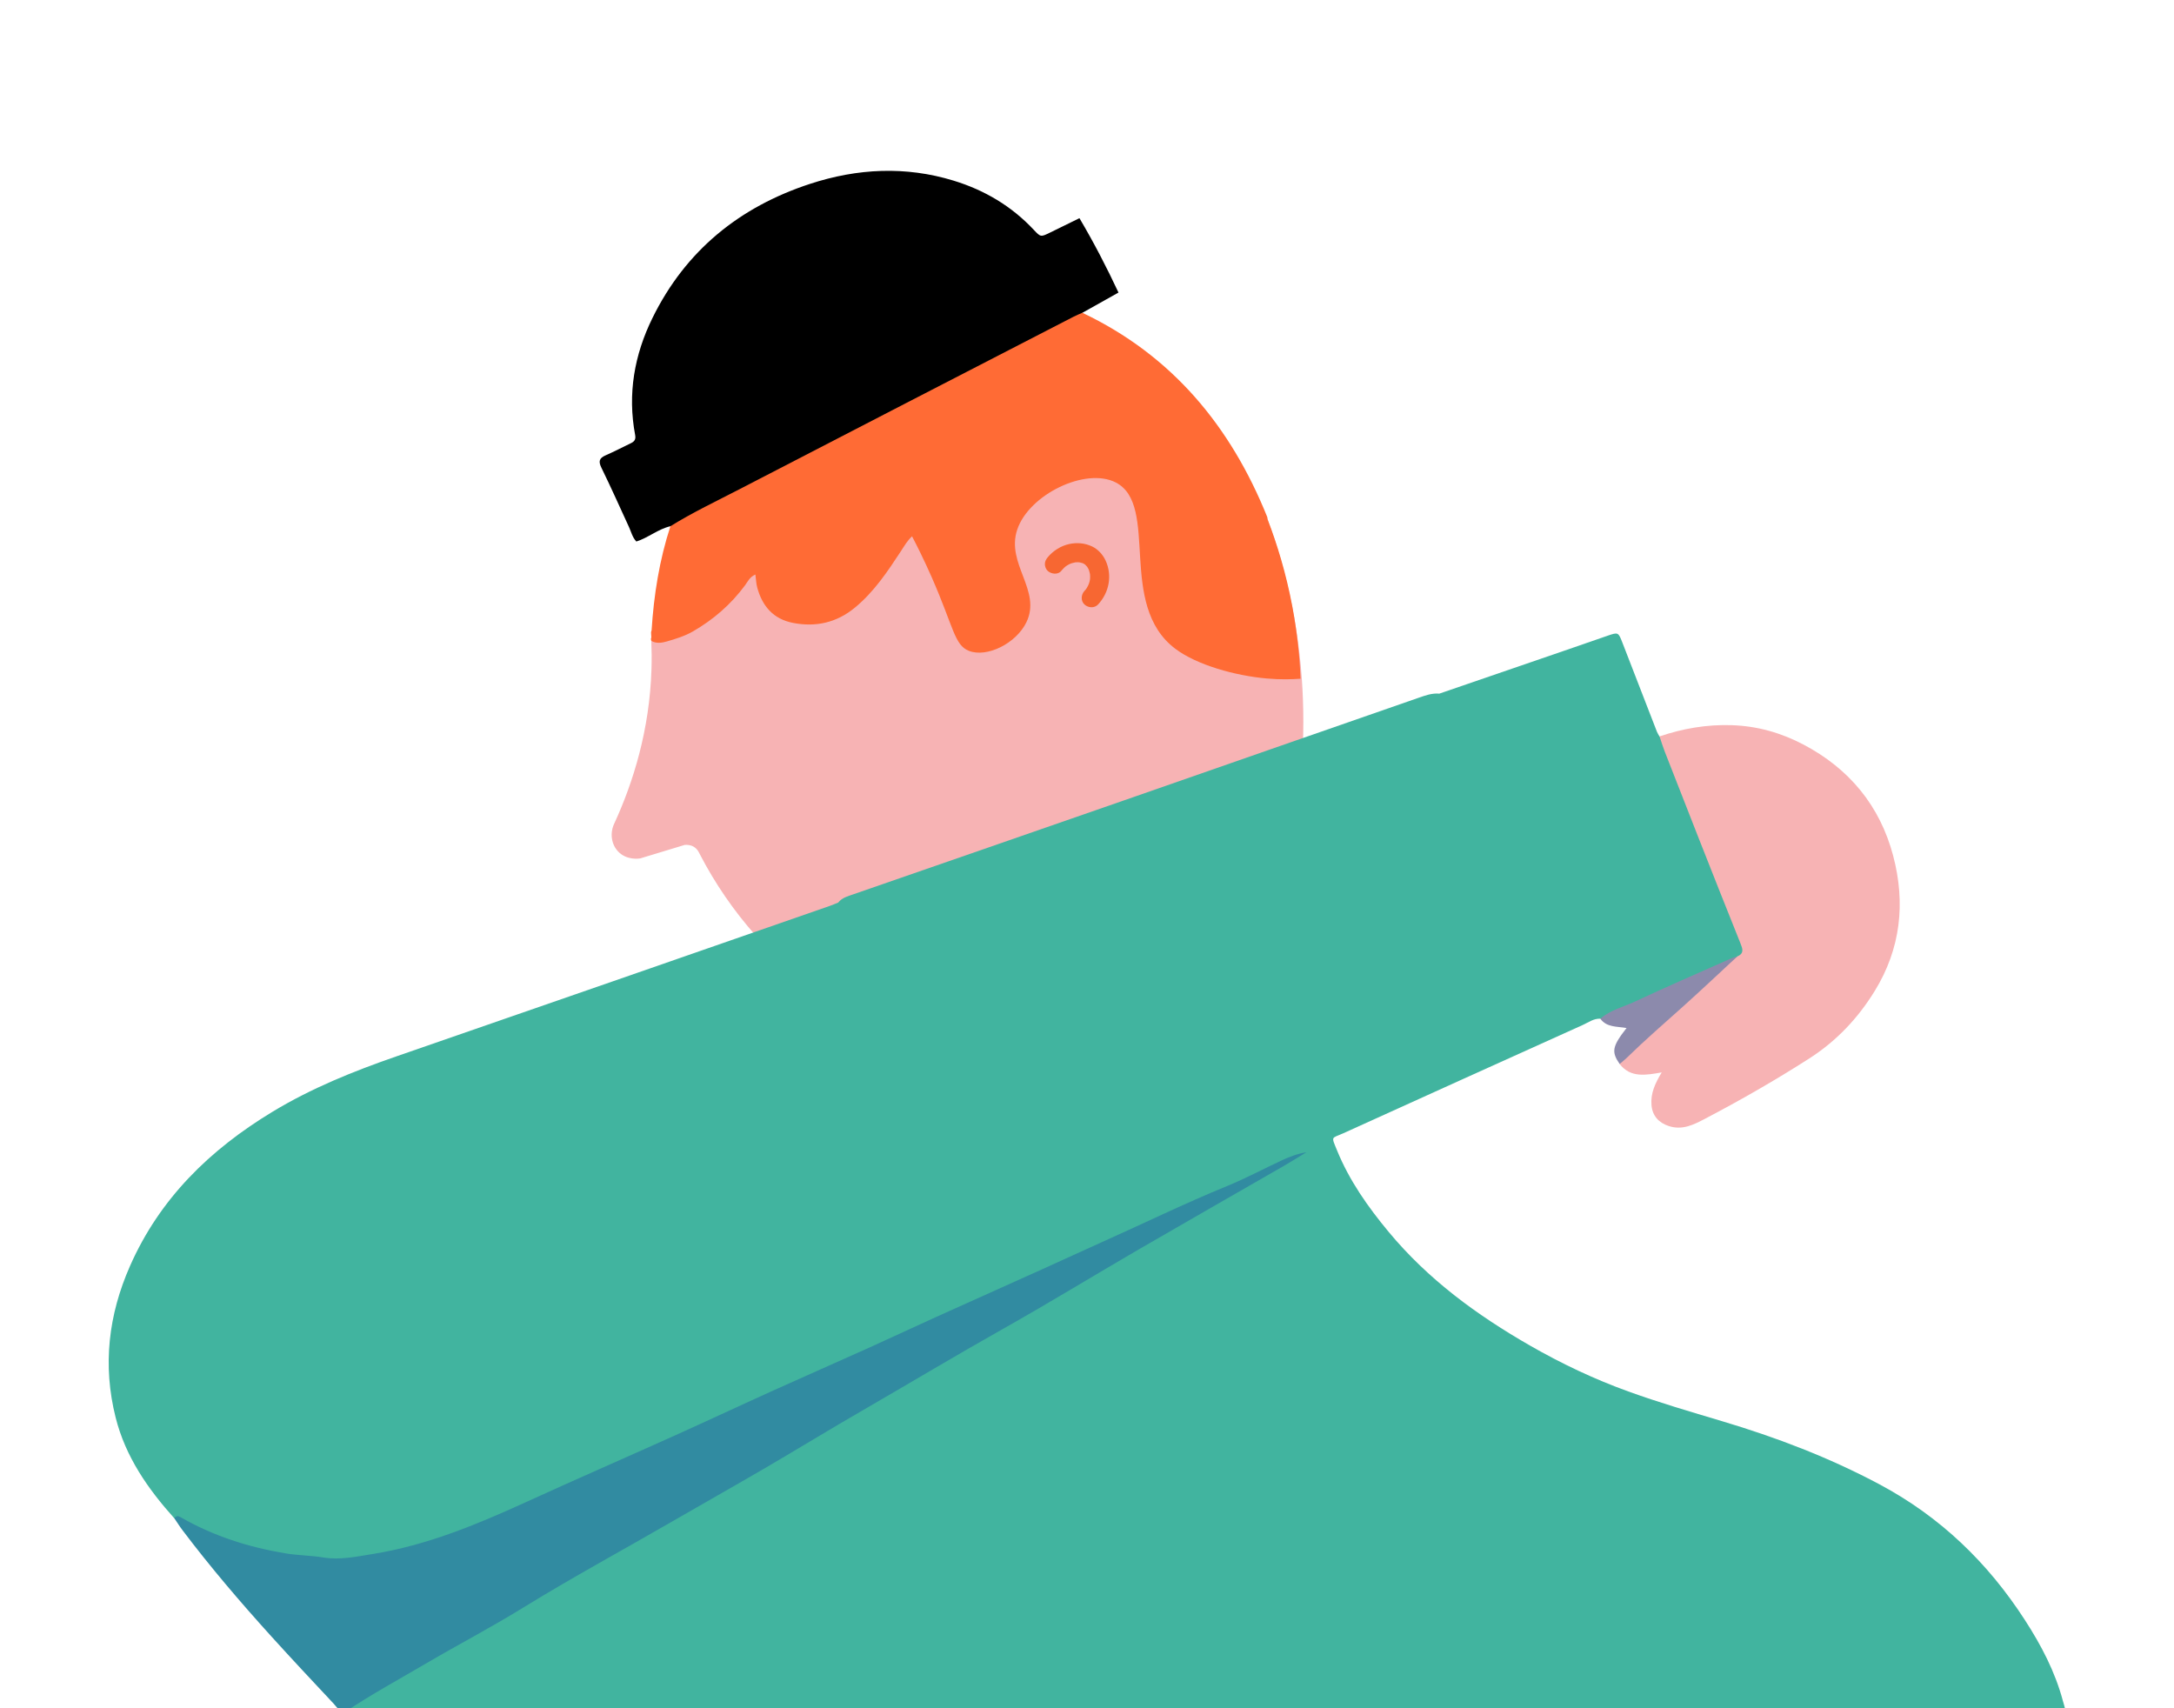 <svg xmlns="http://www.w3.org/2000/svg" width="280" height="220" fill="none" viewBox="0 0 280 220"><g clip-path="url(#clip0)"><path fill="#F7B3B4" d="M167.759 96.965C166.396 98.554 164.218 100.86 161.164 103.147C155.966 107.04 151.066 108.763 143.235 110.979C124.264 116.345 116.172 116.671 101.77 122.954C101.086 123.253 100.534 123.5 100.204 123.651C99.489 122.381 98.277 121.559 97.333 120.492C94.498 117.291 92.099 113.802 90.137 110.016C90.054 109.86 89.859 109.355 89.352 109.052C88.929 108.8 88.476 108.79 88.183 108.815C86.275 109.394 84.364 109.973 82.456 110.552C82.316 110.577 80.741 110.824 79.635 109.687C78.724 108.749 78.516 107.269 79.138 106.01C81.531 100.792 83.668 94.057 83.909 86.145C83.946 84.905 83.936 83.703 83.884 82.539C88.816 81.865 92.457 79.13 95.421 75.314C95.703 74.949 95.971 74.572 96.299 74.246C97.004 73.547 97.49 73.702 97.778 74.632C97.847 74.852 97.793 74.576 97.816 74.8C98.446 80.824 105.942 81.121 109.55 78.133C112.031 76.076 113.773 73.43 115.611 70.854C115.778 70.621 115.885 70.345 116.052 70.112C116.419 69.601 116.755 68.902 117.466 69.003C118.072 69.09 118.27 69.784 118.471 70.318C119.298 72.494 120.685 74.215 122.638 75.47C123.768 76.196 124.854 76.554 125.934 76.552C126.235 76.552 128.423 76.567 129.408 75.347C131.457 72.804 126.107 67.602 128.211 64.443C129.122 63.076 131.407 62.12 132.809 61.533C133.689 61.166 134.247 61.022 134.795 60.849C139.725 59.288 140.636 56.284 143.136 56.393C145.654 56.502 147.789 59.688 148.484 62.116C149.537 65.799 147.665 69.098 148.16 69.269C148.58 69.413 149.903 67.134 150.301 65.405C150.429 64.843 150.45 64.261 150.614 63.707C150.831 62.984 151.305 62.751 151.915 63.177C155.235 65.504 159.008 66.394 162.959 66.753C163.068 66.763 163.167 66.848 163.264 66.909C163.965 68.805 164.62 70.821 165.203 72.954C167.678 81.966 168.103 90.23 167.759 96.965Z"/><path fill="#000" d="M86.345 67.771C84.76 68.138 83.501 69.249 81.959 69.742C81.444 69.195 81.3 68.507 81.016 67.889C79.837 65.331 78.691 62.757 77.454 60.229C77.052 59.408 77.184 59 77.99 58.646C79.091 58.162 80.162 57.607 81.244 57.084C81.696 56.865 81.918 56.616 81.803 56.014C80.807 50.74 81.696 45.706 84.037 40.947C88.301 32.275 95.246 26.649 104.342 23.675C110.432 21.685 116.631 21.367 122.832 23.269C126.812 24.489 130.29 26.548 133.153 29.607C134.037 30.55 134.047 30.54 135.29 29.93C136.52 29.326 137.753 28.722 139.028 28.098C140.885 31.241 142.519 34.394 144.055 37.677C142.489 38.555 140.947 39.42 139.403 40.286C139.216 41.003 138.563 41.195 138.012 41.475C124.254 48.471 110.605 55.68 96.847 62.673C93.869 64.186 90.945 65.803 87.952 67.287C87.443 67.534 86.98 67.936 86.345 67.771Z"/><path fill="#FF6B35" d="M86.345 67.771C89.22 65.986 92.28 64.54 95.279 62.986C109.612 55.556 123.964 48.168 138.311 40.768C138.666 40.584 139.039 40.442 139.403 40.281C150.952 45.771 158.499 54.884 163.208 66.569C163.25 66.672 163.247 66.794 163.266 66.907C164.459 70.007 165.642 73.797 166.462 78.193C167.095 81.581 167.392 84.688 167.501 87.411C166.44 87.489 164.927 87.538 163.13 87.378C159.083 87.017 154.174 85.653 151.383 83.559C143.832 77.89 149.394 65.059 143.704 62.136C139.826 60.144 132.518 63.682 131.01 68.22C129.546 72.618 134.169 76.037 132.203 80.121C130.865 82.9 127.09 84.717 124.8 83.825C122.904 83.085 122.847 80.802 119.976 74.287C118.989 72.049 118.086 70.252 117.466 69.069C116.821 69.673 116.468 70.322 116.062 70.941C114.323 73.591 112.577 76.229 110.082 78.275C107.732 80.202 105.078 80.783 102.152 80.225C99.611 79.738 98.172 78.067 97.523 75.647C97.391 75.155 97.377 74.631 97.29 73.99C96.55 74.308 96.301 74.916 95.948 75.392C94.141 77.838 91.899 79.784 89.273 81.302C88.218 81.915 87.06 82.269 85.904 82.605C85.249 82.794 84.546 82.91 83.884 82.539C83.858 82.463 83.841 82.384 83.833 82.302C83.985 81.941 83.746 81.548 83.921 81.189C84.21 76.622 84.923 72.134 86.345 67.771Z"/><path fill="#41B49F" d="M206.117 131.196C205.26 131.153 204.586 131.672 203.869 131.996C193.577 136.626 183.3 141.288 173.018 145.946C171.458 146.652 171.427 146.253 172.208 148.165C173.793 152.05 176.173 155.421 178.838 158.634C183.92 164.765 190.212 169.365 197.056 173.291C201.111 175.618 205.334 177.619 209.722 179.203C213.67 180.63 217.709 181.81 221.734 183.012C228.758 185.108 235.548 187.688 242.05 191.154C249.906 195.342 256.006 201.234 260.791 208.63C262.9 211.886 264.686 215.289 265.692 219.06C265.766 219.336 265.863 219.608 265.927 219.889C265.952 219.994 265.906 220.113 265.892 220.243C265.367 220.561 264.779 220.412 264.223 220.412C191.485 220.42 118.75 220.42 46.012 220.418C45.553 220.418 45.093 220.377 44.633 220.354C44.693 219.433 45.486 219.2 46.103 218.84C56.355 212.859 66.557 206.786 76.89 200.947C103.081 186.151 128.761 170.474 154.963 155.697C158.524 153.688 162.005 151.537 165.599 149.579C166.153 149.276 166.716 149.037 167.281 148.796C165.525 149.402 163.961 150.432 162.283 151.203C151.973 155.945 141.607 160.569 131.267 165.247C122.239 169.332 113.214 173.423 104.177 177.491C95.404 181.442 86.656 185.444 77.871 189.368C70.825 192.514 63.888 195.9 56.586 198.47C45.563 202.349 34.873 201.669 24.398 196.593C23.73 196.269 23.242 195.624 22.453 195.54C19.038 191.735 16.169 187.622 14.895 182.563C13.199 175.828 13.966 169.342 16.746 163.038C20.587 154.329 27.054 148.054 35.069 143.196C40.118 140.136 45.544 137.952 51.106 136.029C69.693 129.607 88.261 123.136 106.836 116.682C107.215 116.55 107.582 116.389 107.957 116.24C108.452 115.608 109.189 115.424 109.894 115.179C121.486 111.156 133.083 107.148 144.669 103.113C157.343 98.698 170.015 94.272 182.694 89.87C183.563 89.569 184.427 89.245 185.375 89.332C190.76 87.483 196.143 85.635 201.528 83.784C203.376 83.147 205.221 82.498 207.071 81.865C208.423 81.404 208.432 81.408 208.978 82.816C210.455 86.626 211.929 90.439 213.408 94.247C213.491 94.457 213.625 94.645 213.734 94.843C214.336 95.265 214.561 95.925 214.808 96.566C217.914 104.65 221.122 112.694 224.337 120.735C224.723 121.7 225.215 122.699 223.989 123.468C218.612 125.815 213.277 128.251 207.912 130.627C207.341 130.885 206.775 131.192 206.117 131.196Z"/><path fill="#318BA1" d="M22.457 195.539C22.7 195.164 22.953 195.218 23.316 195.426C27.495 197.825 31.992 199.251 36.742 200.048C38.389 200.325 40.044 200.318 41.688 200.588C43.774 200.931 45.932 200.469 48.007 200.135C54.919 199.024 61.334 196.38 67.665 193.487C74.04 190.573 80.465 187.776 86.856 184.899C91.101 182.989 95.316 181.01 99.557 179.094C103.691 177.225 107.848 175.405 111.986 173.54C114.867 172.241 117.727 170.894 120.606 169.591C125.107 167.555 129.621 165.542 134.124 163.512C136.743 162.331 139.35 161.121 141.971 159.946C147.319 157.552 152.585 154.98 158.013 152.758C160.406 151.779 162.693 150.553 165.04 149.461C166.056 148.989 167.101 148.577 168.255 148.397C167.299 148.977 166.355 149.574 165.389 150.133C159.169 153.717 152.931 157.269 146.724 160.874C140.867 164.276 135.088 167.819 129.186 171.141C123.129 174.552 117.173 178.127 111.158 181.604C106.933 184.044 102.772 186.595 98.559 189.056C94.543 191.401 90.487 193.683 86.462 196.011C80.1 199.692 73.636 203.189 67.375 207.049C63.27 209.58 58.987 211.818 54.826 214.26C51.413 216.261 47.935 218.157 44.635 220.348C43.766 220.581 43.399 219.864 42.956 219.392C40.248 216.504 37.542 213.615 34.886 210.68C30.922 206.299 27.085 201.808 23.522 197.093C23.143 196.594 22.811 196.059 22.457 195.539Z"/><path fill="#F7B3B4" d="M223.764 123.169C224.681 122.779 224.432 122.169 224.152 121.466C222.353 116.99 220.578 112.504 218.808 108.017C217.332 104.279 215.867 100.534 214.408 96.788C214.159 96.149 213.961 95.489 213.74 94.84C216.757 93.816 219.828 93.288 223.045 93.394C226.344 93.501 229.409 94.381 232.271 95.887C238.165 98.987 242.128 103.766 243.833 110.222C245.442 116.314 244.797 122.202 241.446 127.641C239.28 131.154 236.515 134.085 232.991 136.34C228.624 139.134 224.137 141.706 219.552 144.107C218.153 144.841 216.689 145.584 214.96 145.03C213.643 144.61 212.823 143.703 212.704 142.339C212.572 140.828 213.157 139.536 214.021 138.114C211.974 138.46 210.025 138.854 208.603 137.028C208.716 136.276 209.314 135.861 209.8 135.398C213.701 131.672 217.773 128.131 221.769 124.51C222.373 123.966 223.15 123.692 223.764 123.169Z"/><path fill="#8C8AAC" d="M223.764 123.169C221.419 125.337 219.101 127.534 216.724 129.663C214.299 131.837 211.838 133.97 209.507 136.247C209.223 136.525 208.903 136.771 208.603 137.03C207.517 135.454 207.636 134.767 209.491 132.397C208.258 132.175 206.921 132.334 206.117 131.198C207.397 130.073 209.06 129.694 210.55 128.997C214.653 127.078 218.812 125.277 222.952 123.437C223.212 123.319 223.494 123.258 223.764 123.169Z"/><path fill="#F76732" d="M136.689 73.521C136.805 73.381 136.924 73.247 137.056 73.121C137.128 73.051 137.205 72.987 137.281 72.921C137.31 72.897 137.415 72.81 137.273 72.927C137.116 73.057 137.287 72.921 137.326 72.894C137.466 72.8 137.611 72.715 137.761 72.641C137.862 72.59 138.132 72.526 137.786 72.623C137.874 72.598 137.959 72.559 138.047 72.532C138.2 72.484 138.352 72.454 138.509 72.421C138.705 72.377 138.392 72.435 138.377 72.435C138.418 72.435 138.468 72.425 138.509 72.422C138.596 72.416 138.682 72.412 138.769 72.412C138.843 72.412 138.919 72.414 138.993 72.418C139.035 72.421 139.078 72.429 139.119 72.429C139.247 72.431 138.932 72.4 138.946 72.404C139.103 72.454 139.27 72.468 139.426 72.522C139.461 72.534 139.504 72.556 139.539 72.563C139.554 72.565 139.276 72.437 139.383 72.497C139.445 72.53 139.509 72.556 139.57 72.591C139.64 72.631 139.704 72.676 139.77 72.717C139.807 72.74 139.898 72.814 139.739 72.691C139.564 72.554 139.711 72.67 139.75 72.705C139.853 72.798 139.935 72.911 140.036 73.002C139.785 72.773 139.945 72.878 140.02 72.993C140.065 73.061 140.106 73.132 140.145 73.201C140.18 73.263 140.207 73.333 140.242 73.393C140.318 73.521 140.145 73.127 140.191 73.27C140.201 73.298 140.213 73.327 140.224 73.358C140.281 73.517 140.329 73.682 140.364 73.847C140.376 73.906 140.415 74.166 140.386 73.937C140.356 73.698 140.389 73.981 140.393 74.034C140.405 74.211 140.405 74.391 140.391 74.568C140.389 74.609 140.374 74.665 140.378 74.704C140.374 74.669 140.426 74.405 140.395 74.578C140.376 74.681 140.358 74.782 140.333 74.883C140.31 74.974 140.286 75.064 140.255 75.153C140.22 75.258 140.063 75.543 140.238 75.225C140.143 75.398 140.067 75.576 139.96 75.743C139.933 75.786 139.904 75.827 139.875 75.868C139.851 75.903 139.717 76.089 139.834 75.928C139.939 75.786 139.859 75.895 139.834 75.924C139.781 75.984 139.729 76.043 139.675 76.101C139.234 76.575 139.171 77.387 139.675 77.851C140.154 78.29 140.953 78.356 141.425 77.851C142.853 76.317 143.276 74.123 142.402 72.204C142.056 71.442 141.421 70.735 140.656 70.376C139.723 69.937 138.723 69.849 137.716 70.063C136.646 70.292 135.628 70.933 134.938 71.775C134.723 72.037 134.575 72.299 134.575 72.649C134.575 72.952 134.709 73.315 134.938 73.523C135.395 73.937 136.252 74.057 136.689 73.521Z"/></g><defs><clipPath id="clip0"><path fill="#fff" d="M0 0H280V220H0V0Z"/></clipPath></defs></svg>
